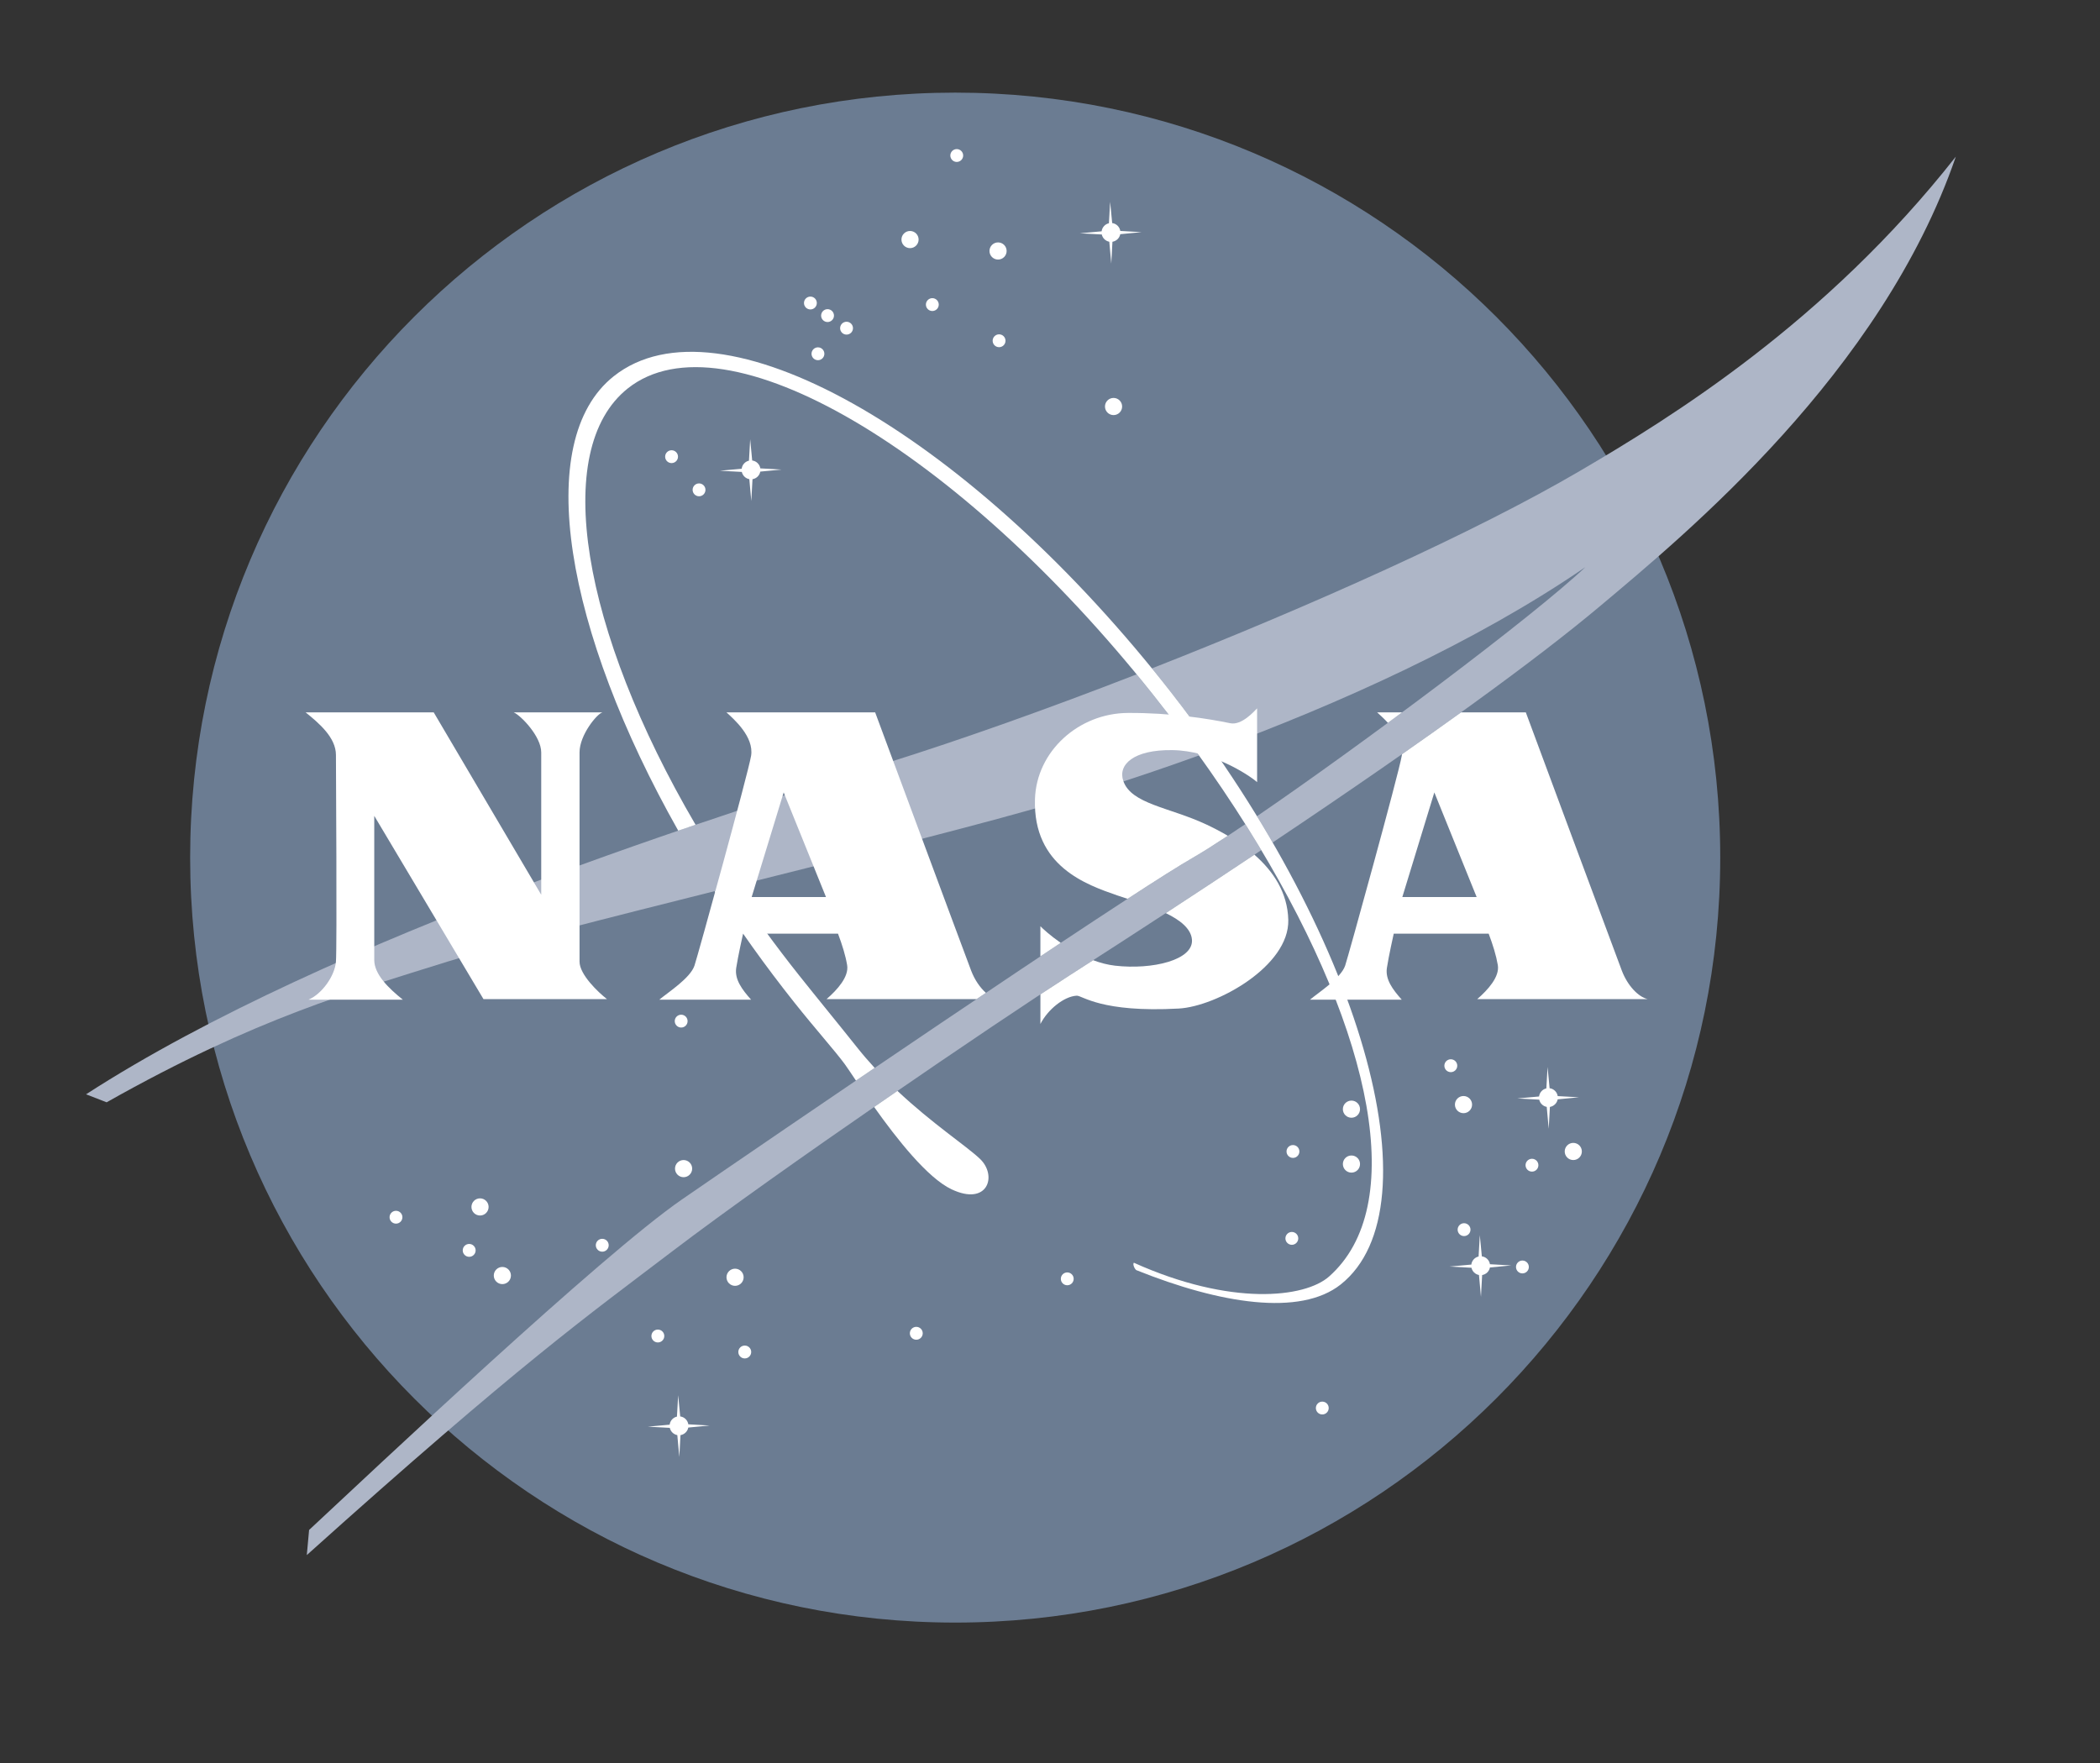 <svg id="nasa" width="106" height="89" viewBox="0 0 106 89" fill="none" xmlns="http://www.w3.org/2000/svg">
<rect x="0" y="0" width="106" height="89" fill="#333333" stroke="none"/>
<path d="M48.215 81.909C69.542 81.909 86.831 64.62 86.831 43.292C86.831 21.965 69.542 4.676 48.215 4.676C26.887 4.676 9.598 21.965 9.598 43.292C9.598 64.62 26.887 81.909 48.215 81.909Z" fill="#6B7C92"/>
<path d="M45.935 12.526C46.174 12.526 46.368 12.332 46.368 12.093C46.368 11.854 46.174 11.66 45.935 11.66C45.696 11.66 45.502 11.854 45.502 12.093C45.502 12.332 45.696 12.526 45.935 12.526Z" fill="white"/>
<path d="M50.378 13.103C50.617 13.103 50.811 12.909 50.811 12.67C50.811 12.431 50.617 12.237 50.378 12.237C50.139 12.237 49.945 12.431 49.945 12.67C49.945 12.909 50.139 13.103 50.378 13.103Z" fill="white"/>
<path d="M56.208 20.954C56.447 20.954 56.641 20.76 56.641 20.521C56.641 20.282 56.447 20.088 56.208 20.088C55.969 20.088 55.775 20.282 55.775 20.521C55.775 20.76 55.969 20.954 56.208 20.954Z" fill="white"/>
<path d="M24.23 61.36C24.469 61.36 24.663 61.166 24.663 60.927C24.663 60.688 24.469 60.494 24.23 60.494C23.991 60.494 23.797 60.688 23.797 60.927C23.797 61.166 23.991 61.36 24.23 61.36Z" fill="white"/>
<path d="M25.357 64.823C25.596 64.823 25.79 64.629 25.79 64.39C25.79 64.151 25.596 63.957 25.357 63.957C25.118 63.957 24.924 64.151 24.924 64.39C24.924 64.629 25.118 64.823 25.357 64.823Z" fill="white"/>
<path d="M19.988 61.77C20.167 61.77 20.312 61.625 20.312 61.446C20.312 61.267 20.167 61.122 19.988 61.122C19.809 61.122 19.664 61.267 19.664 61.446C19.664 61.625 19.809 61.77 19.988 61.77Z" fill="white"/>
<path d="M37.593 68.575C37.772 68.575 37.918 68.43 37.918 68.25C37.918 68.07 37.772 67.925 37.593 67.925C37.413 67.925 37.268 68.07 37.268 68.25C37.268 68.43 37.413 68.575 37.593 68.575Z" fill="white"/>
<path d="M65.207 62.839C65.386 62.839 65.531 62.693 65.531 62.514C65.531 62.335 65.386 62.19 65.207 62.19C65.028 62.19 64.883 62.335 64.883 62.514C64.883 62.693 65.028 62.839 65.207 62.839Z" fill="white"/>
<path d="M73.231 54.123C73.411 54.123 73.557 53.978 73.557 53.798C73.557 53.618 73.411 53.473 73.231 53.473C73.052 53.473 72.906 53.618 72.906 53.798C72.906 53.978 73.052 54.123 73.231 54.123Z" fill="white"/>
<path d="M33.898 23.377C34.078 23.377 34.223 23.232 34.223 23.053C34.223 22.874 34.078 22.729 33.898 22.729C33.719 22.729 33.574 22.874 33.574 23.053C33.574 23.232 33.719 23.377 33.898 23.377Z" fill="white"/>
<path d="M42.73 16.891C42.91 16.891 43.055 16.746 43.055 16.567C43.055 16.388 42.91 16.242 42.73 16.242C42.551 16.242 42.406 16.388 42.406 16.567C42.406 16.746 42.551 16.891 42.73 16.891Z" fill="white"/>
<path d="M41.772 16.256C41.95 16.256 42.096 16.111 42.096 15.932C42.096 15.753 41.95 15.607 41.772 15.607C41.592 15.607 41.447 15.753 41.447 15.932C41.447 16.111 41.592 16.256 41.772 16.256Z" fill="white"/>
<path d="M40.906 15.621C41.085 15.621 41.23 15.476 41.23 15.296C41.23 15.117 41.085 14.972 40.906 14.972C40.727 14.972 40.582 15.117 40.582 15.296C40.582 15.476 40.727 15.621 40.906 15.621Z" fill="white"/>
<path d="M35.285 25.052C35.464 25.052 35.609 24.907 35.609 24.727C35.609 24.549 35.464 24.403 35.285 24.403C35.106 24.403 34.961 24.549 34.961 24.727C34.961 24.907 35.106 25.052 35.285 25.052Z" fill="white"/>
<path d="M48.293 8.175C48.472 8.175 48.617 8.029 48.617 7.85C48.617 7.671 48.472 7.526 48.293 7.526C48.114 7.526 47.969 7.671 47.969 7.85C47.969 8.029 48.114 8.175 48.293 8.175Z" fill="white"/>
<path d="M50.43 17.526C50.609 17.526 50.754 17.381 50.754 17.201C50.754 17.023 50.609 16.877 50.43 16.877C50.251 16.877 50.105 17.023 50.105 17.201C50.105 17.381 50.251 17.526 50.43 17.526Z" fill="white"/>
<path d="M47.06 15.7C47.24 15.7 47.385 15.555 47.385 15.376C47.385 15.197 47.24 15.051 47.06 15.051C46.882 15.051 46.736 15.197 46.736 15.376C46.736 15.555 46.882 15.7 47.06 15.7Z" fill="white"/>
<path d="M41.287 18.183C41.466 18.183 41.611 18.038 41.611 17.859C41.611 17.68 41.466 17.534 41.287 17.534C41.108 17.534 40.963 17.68 40.963 17.859C40.963 18.038 41.108 18.183 41.287 18.183Z" fill="white"/>
<path d="M66.744 71.403C66.923 71.403 67.068 71.258 67.068 71.079C67.068 70.9 66.923 70.755 66.744 70.755C66.565 70.755 66.42 70.9 66.42 71.079C66.42 71.258 66.565 71.403 66.744 71.403Z" fill="white"/>
<path d="M23.683 63.445C23.862 63.445 24.008 63.3 24.008 63.12C24.008 62.941 23.862 62.795 23.683 62.795C23.503 62.795 23.357 62.941 23.357 63.12C23.357 63.3 23.503 63.445 23.683 63.445Z" fill="white"/>
<path d="M46.251 67.63C46.431 67.63 46.576 67.485 46.576 67.305C46.576 67.126 46.431 66.98 46.251 66.98C46.071 66.98 45.926 67.126 45.926 67.305C45.926 67.485 46.071 67.63 46.251 67.63Z" fill="white"/>
<path d="M30.399 63.186C30.579 63.186 30.725 63.04 30.725 62.861C30.725 62.681 30.579 62.536 30.399 62.536C30.22 62.536 30.074 62.681 30.074 62.861C30.074 63.04 30.22 63.186 30.399 63.186Z" fill="white"/>
<path d="M33.206 67.768C33.386 67.768 33.531 67.622 33.531 67.443C33.531 67.263 33.386 67.118 33.206 67.118C33.026 67.118 32.881 67.263 32.881 67.443C32.881 67.622 33.026 67.768 33.206 67.768Z" fill="white"/>
<path d="M53.871 64.881C54.05 64.881 54.195 64.736 54.195 64.557C54.195 64.378 54.05 64.233 53.871 64.233C53.692 64.233 53.547 64.378 53.547 64.557C53.547 64.736 53.692 64.881 53.871 64.881Z" fill="white"/>
<path d="M65.264 58.452C65.443 58.452 65.588 58.306 65.588 58.127C65.588 57.948 65.443 57.803 65.264 57.803C65.085 57.803 64.939 57.948 64.939 58.127C64.939 58.306 65.085 58.452 65.264 58.452Z" fill="white"/>
<path d="M73.9 62.398C74.079 62.398 74.225 62.253 74.225 62.074C74.225 61.895 74.079 61.749 73.9 61.749C73.721 61.749 73.576 61.895 73.576 62.074C73.576 62.253 73.721 62.398 73.9 62.398Z" fill="white"/>
<path d="M76.846 64.282C77.025 64.282 77.17 64.137 77.17 63.958C77.17 63.779 77.025 63.633 76.846 63.633C76.667 63.633 76.522 63.779 76.522 63.958C76.522 64.137 76.667 64.282 76.846 64.282Z" fill="white"/>
<path d="M77.328 59.144C77.507 59.144 77.652 58.999 77.652 58.82C77.652 58.641 77.507 58.496 77.328 58.496C77.149 58.496 77.004 58.641 77.004 58.82C77.004 58.999 77.149 59.144 77.328 59.144Z" fill="white"/>
<path d="M34.383 51.871C34.562 51.871 34.707 51.726 34.707 51.547C34.707 51.368 34.562 51.223 34.383 51.223C34.204 51.223 34.059 51.368 34.059 51.547C34.059 51.726 34.204 51.871 34.383 51.871Z" fill="white"/>
<path d="M34.505 59.426C34.744 59.426 34.938 59.232 34.938 58.993C34.938 58.754 34.744 58.56 34.505 58.56C34.266 58.56 34.072 58.754 34.072 58.993C34.072 59.232 34.266 59.426 34.505 59.426Z" fill="white"/>
<path d="M37.103 64.91C37.342 64.91 37.536 64.716 37.536 64.477C37.536 64.238 37.342 64.044 37.103 64.044C36.864 64.044 36.67 64.238 36.67 64.477C36.67 64.716 36.864 64.91 37.103 64.91Z" fill="white"/>
<path d="M68.216 59.195C68.455 59.195 68.649 59.002 68.649 58.762C68.649 58.523 68.455 58.33 68.216 58.33C67.977 58.33 67.783 58.523 67.783 58.762C67.783 59.002 67.977 59.195 68.216 59.195Z" fill="white"/>
<path d="M79.413 58.56C79.653 58.56 79.846 58.366 79.846 58.127C79.846 57.888 79.653 57.694 79.413 57.694C79.174 57.694 78.981 57.888 78.981 58.127C78.981 58.366 79.174 58.56 79.413 58.56Z" fill="white"/>
<path d="M73.872 56.194C74.112 56.194 74.305 56 74.305 55.761C74.305 55.522 74.112 55.328 73.872 55.328C73.633 55.328 73.439 55.522 73.439 55.761C73.439 56 73.633 56.194 73.872 56.194Z" fill="white"/>
<path d="M68.216 56.424C68.455 56.424 68.649 56.231 68.649 55.992C68.649 55.752 68.455 55.559 68.216 55.559C67.977 55.559 67.783 55.752 67.783 55.992C67.783 56.231 67.977 56.424 68.216 56.424Z" fill="white"/>
<path d="M56.546 11.822L57.623 11.719L56.548 11.658C56.515 11.45 56.348 11.288 56.139 11.261L56.035 10.189L55.974 11.269C55.78 11.313 55.63 11.475 55.606 11.677L54.506 11.777L55.614 11.837C55.655 12.023 55.805 12.168 55.993 12.203L56.093 13.307L56.152 12.204C56.351 12.171 56.509 12.018 56.546 11.822Z" fill="white"/>
<path d="M38.377 23.807L39.453 23.704L38.378 23.644C38.346 23.436 38.178 23.273 37.968 23.246L37.866 22.175L37.805 23.255C37.61 23.298 37.461 23.461 37.437 23.663L36.336 23.763L37.444 23.823C37.485 24.008 37.635 24.154 37.823 24.188L37.923 25.293L37.983 24.19C38.182 24.157 38.34 24.003 38.377 23.807Z" fill="white"/>
<path d="M78.626 55.495L79.702 55.392L78.627 55.332C78.595 55.124 78.427 54.961 78.218 54.934L78.115 53.862L78.054 54.943C77.86 54.986 77.711 55.149 77.686 55.351L76.586 55.451L77.694 55.511C77.735 55.696 77.885 55.842 78.073 55.876L78.173 56.981L78.233 55.878C78.43 55.845 78.588 55.692 78.626 55.495Z" fill="white"/>
<path d="M34.742 72.064L35.818 71.961L34.744 71.9C34.71 71.692 34.544 71.53 34.334 71.503L34.231 70.432L34.17 71.511C33.975 71.555 33.826 71.717 33.802 71.919L32.701 72.019L33.809 72.079C33.85 72.265 34 72.411 34.188 72.445L34.289 73.549L34.348 72.446C34.546 72.414 34.705 72.26 34.742 72.064Z" fill="white"/>
<path d="M75.206 63.983L76.282 63.88L75.207 63.819C75.175 63.611 75.007 63.449 74.798 63.422L74.695 62.35L74.634 63.429C74.44 63.473 74.291 63.635 74.267 63.837L73.166 63.937L74.274 63.997C74.315 64.183 74.465 64.328 74.653 64.363L74.753 65.467L74.813 64.365C75.01 64.333 75.169 64.179 75.206 63.983Z" fill="white"/>
<path d="M57.372 34.042C52.882 35.787 48.503 37.345 44.808 38.501C37.299 40.852 16.754 47.217 4.344 55.241L5.383 55.645C12.944 51.373 17.86 50.031 22.584 48.545C27.722 46.929 44.33 43.042 51.85 40.925C54.391 40.211 57.366 39.275 60.518 38.136C59.785 37.113 59.011 36.087 58.198 35.064C57.925 34.718 57.649 34.378 57.372 34.042ZM62.858 41.603C61.771 42.337 60.86 42.923 60.222 43.292C56.528 45.428 38.517 57.723 34.419 60.551C30.322 63.38 18.95 74.116 15.602 77.234L15.486 78.502C26.28 68.805 29.667 66.413 33.958 63.149C39.268 59.108 50.254 51.633 53.988 49.238C57.557 46.948 60.776 44.842 63.665 42.915C63.618 42.836 63.571 42.757 63.524 42.677C63.306 42.321 63.084 41.963 62.858 41.603ZM79.731 23.782C74.473 26.864 66.185 30.584 58.144 33.741C58.336 33.977 58.528 34.214 58.718 34.454C59.617 35.585 60.464 36.724 61.262 37.864C67.582 35.536 74.518 32.411 80.021 28.63C77.399 31.113 68.732 37.591 63.448 41.202C63.72 41.645 63.983 42.089 64.238 42.53C72.245 37.173 77.632 33.229 80.771 30.592C85.1 26.956 94.971 18.817 98.723 7.907C92.142 16.278 84.361 21.068 79.731 23.782Z" fill="#AEB6C7"/>
<path d="M43.246 52.854C42.395 51.782 41.217 50.347 40.333 49.234C39.151 47.746 38.057 46.242 37.054 44.74C36.727 44.822 36.401 44.904 36.075 44.986C37.285 46.874 38.629 48.76 40.093 50.603C41.163 51.95 42.136 53.034 42.634 53.709C42.735 53.845 42.935 54.147 43.206 54.549C43.517 54.338 43.832 54.124 44.15 53.909C43.843 53.575 43.539 53.224 43.246 52.854ZM49.461 58.496C48.761 57.834 47.065 56.728 45.3 55.07C44.91 55.337 44.517 55.609 44.123 55.882C45.263 57.488 46.815 59.462 48.031 60.037C49.863 60.905 50.357 59.344 49.461 58.496ZM58.719 34.454C48.625 21.749 36.294 14.769 30.978 18.994C26.849 22.274 28.544 31.862 34.236 41.934C34.53 41.833 34.821 41.734 35.11 41.636C29.366 31.823 27.794 22.703 31.688 19.608C36.582 15.72 48.399 22.727 58.2 35.063C60.229 37.616 62.013 40.179 63.523 42.678C69.307 52.25 71.082 60.907 67.086 64.44C65.863 65.522 62.126 65.946 57.231 63.743C57.163 63.828 57.273 64.06 57.358 64.117C61.584 65.816 65.631 66.463 67.675 64.84C72.585 60.938 68.813 47.159 58.719 34.454Z" fill="white"/>
<path d="M15.428 35.962H21.893L27.319 45.168C27.319 45.168 27.319 38.501 27.319 37.982C27.319 37.174 26.294 36.12 25.933 35.962C26.366 35.962 30.147 35.962 30.407 35.962C30.133 36.034 29.253 37.102 29.253 37.982C29.253 38.415 29.253 48.083 29.253 48.545C29.253 49.195 30.191 50.089 30.638 50.436H24.404L18.891 41.185C18.891 41.185 18.891 48.083 18.891 48.459C18.891 49.18 19.598 49.873 20.334 50.465H15.572C16.25 50.176 16.9 49.267 16.957 48.545C17.015 47.824 16.957 38.516 16.957 38.112C16.957 37.231 16.106 36.51 15.428 35.962Z" fill="white"/>
<path d="M74.565 50.436H83.166C82.69 50.32 82.156 49.757 81.867 49.007C81.579 48.257 77.018 35.962 77.018 35.962H73.748C72.821 36.629 71.827 37.333 70.766 38.075C70.763 38.102 70.76 38.129 70.755 38.155C70.613 39.021 68.054 48.289 67.898 48.747C67.682 49.382 66.57 50.089 66.123 50.465H70.755C70.293 49.945 69.918 49.44 70.005 48.863C70.091 48.285 70.351 47.131 70.351 47.131H75.142C75.359 47.708 75.52 48.227 75.604 48.718C75.705 49.31 75.099 49.974 74.565 50.436ZM70.784 45.284L72.4 40.002L74.536 45.284H70.784ZM70.056 36.489C70.294 36.314 70.532 36.138 70.77 35.962H69.514C69.639 36.077 69.846 36.259 70.056 36.489Z" fill="white"/>
<path d="M37.161 48.863C37.248 48.285 37.508 47.131 37.508 47.131H42.299C42.515 47.708 42.677 48.227 42.76 48.718C42.861 49.31 42.255 49.974 41.721 50.436H49.294C49.451 50.33 49.608 50.224 49.765 50.119C49.472 49.859 49.201 49.47 49.023 49.007C48.735 48.257 44.175 35.962 44.175 35.962H36.67C37.031 36.294 38.07 37.188 37.912 38.155C37.77 39.021 35.21 48.289 35.054 48.747C34.838 49.382 33.727 50.089 33.279 50.465H37.912C37.45 49.945 37.075 49.44 37.161 48.863ZM39.557 40.002L41.693 45.284H37.941L39.557 40.002Z" fill="white"/>
<path d="M63.318 43.146C61.906 44.087 60.416 45.07 58.846 46.095C59.55 46.437 60.111 46.866 60.164 47.42C60.265 48.461 58.173 48.964 56.283 48.748C55.904 48.704 55.533 48.605 55.179 48.472C54.787 48.725 54.39 48.98 53.988 49.238C53.579 49.501 53.083 49.824 52.516 50.197V51.691C52.891 50.955 53.712 50.296 54.349 50.263C54.623 50.248 55.575 51.129 59.501 50.912C61.406 50.807 65.085 48.776 65.028 46.439C64.993 45.057 64.272 43.98 63.318 43.146ZM52.515 46.756V48.278C52.862 48.046 53.205 47.818 53.541 47.596C53.013 47.228 52.638 46.885 52.515 46.756ZM61.976 42.191C61.611 41.975 61.24 41.785 60.885 41.618C59.038 40.752 57.104 40.593 56.7 39.424C56.415 38.6 57.22 37.837 59.182 37.866C61.145 37.895 62.963 39.063 63.454 39.482V35.759C63.309 35.903 62.676 36.63 62.097 36.509C60.986 36.278 59.096 35.977 56.931 35.99C54.449 36.004 52.313 37.922 52.241 40.348C52.14 43.739 54.853 44.663 56.383 45.197C56.54 45.251 56.72 45.31 56.916 45.373C58.383 44.418 59.543 43.683 60.222 43.292C60.678 43.029 61.276 42.652 61.976 42.191Z" fill="white"/>
</svg>
